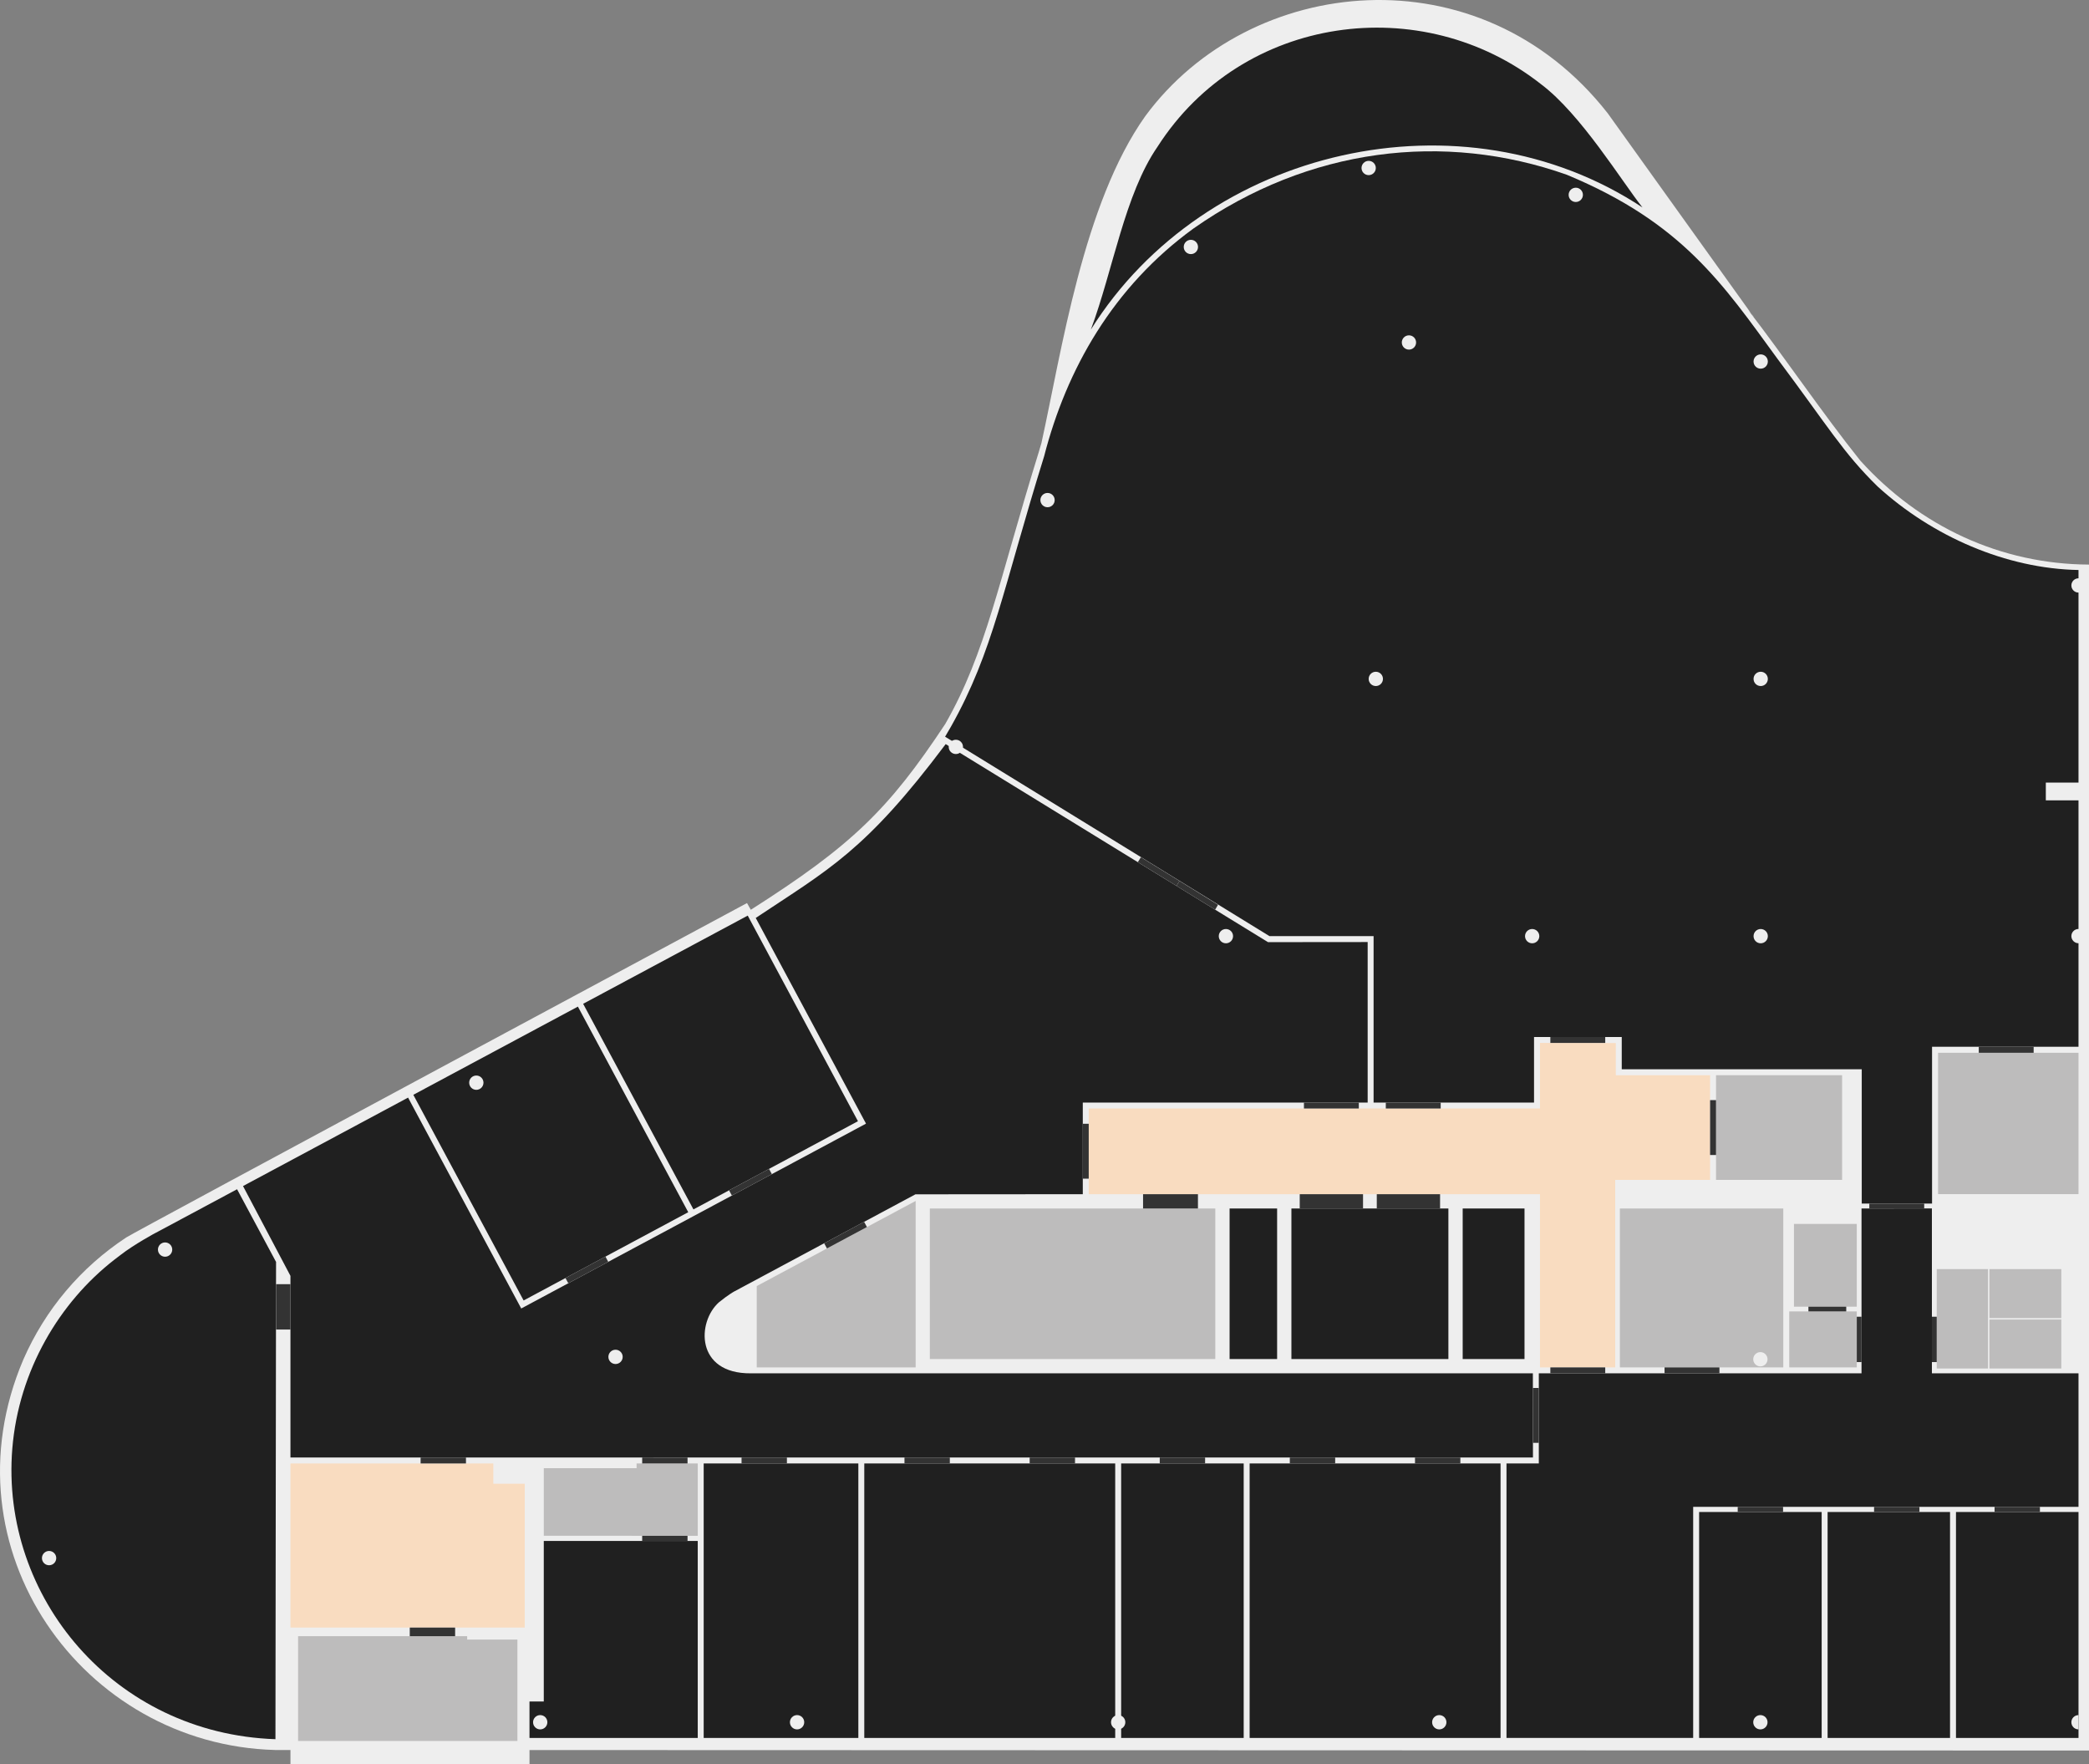 <?xml version="1.0" encoding="utf-8"?>
<!-- Generator: Adobe Illustrator 24.1.0, SVG Export Plug-In . SVG Version: 6.00 Build 0)  -->
<svg version="1.1" xmlns="http://www.w3.org/2000/svg" xmlns:xlink="http://www.w3.org/1999/xlink" x="0px" y="0px"
	 viewBox="0 0 1252.847 1057.944" style="enable-background:new 0 0 1252.847 1057.944;" xml:space="preserve">
<rect x="0" y="0" width="1252.847" height="1057.944" fill="#808080" stroke="none"/>
<style type="text/css">
	.st0{fill:#202020;}
	.st1{fill:#EEEEEE;}
	.st2{fill:#BDBCBC;}
	.st3{fill:#F9DCC0;}
	.st4{fill:#333333;}
</style>
<g id="background">
	<polygon id="background_2_" class="st0" points="637.909,221.1 691.889,68.805 774.76,13.304 850.407,8.743 
		943.161,51.698 1013.487,148.106 	"/>
	<path id="background_1_" class="st1" d="M1252.847,338.593c-52.844-0.25-101.396-22.751-137.227-62.425
		c-22.902-28.655-45.564-62.275-67.173-90.251c0.708,0.811,1.317,1.519,1.805,2.102
		c-15.461-21.58-85.841-119.796-86.045-120.081c-76.738-97.992-214.71-83.385-277.342,1.715
		c-37.304,52.538-50.155,141.111-62.283,196.051c-0.539,1.842-1.046,3.583-1.532,5.202
		c-24.172,77.914-31.624,120.421-56.15,163.277c-34.058,51.422-56.052,72.869-116.612,111.428
		l-2.286-4.027c-0.001,0.009-368.966,198.121-372.285,200.535
		c-27.375,18.044-48.588,43.244-61.692,73.168c-48.513,113.581,35.414,231.077,150.887,234.216h9.283
		v0.533v6.457v1.451h3.22h136.922h3.22v-1.451v-6.457v-0.492l935.293,0.284
		C1252.847,873.908,1252.847,515.207,1252.847,338.593z M654.234,197.646
		c13.274-35.543,20.299-81.192,39.977-109.65c50.815-79.368,158.736-93.657,230.023-37.482
		c23.903,17.925,48.609,58.586,60.833,73.913C877.08,53.027,722.677,88.321,654.234,197.646z"/>
	<path id="background_3_" class="st1" d="M1050.251,188.019c0.517,0.722,0.975,1.361,1.365,1.905
		C1051.851,190.019,1051.343,189.323,1050.251,188.019z"/>
</g>
<g id="building_spaces">
	<rect id="space_x5F_empty_2_" x="877.227" y="724.761" class="st0" width="37.078" height="90.28"/>
	<rect id="space_x5F_empty_1_" x="737.43" y="724.761" class="st0" width="28.503" height="90.279"/>
	<rect id="space_x5F_empty" x="1029.163" y="644.829" class="st2" width="75.607" height="62.781"/>
</g>
<g id="building_floors">
	<path id="floor_x5F_office" class="st0" d="M570.376,435.692c25.39-45.162,31.113-82.619,55.822-162.046
		c13.465-52.302,41.415-101.649,89.537-136.585c69.165-48.543,150.277-58.316,224.045-32.22
		l-0.005,0.011c69.276,28.77,93.659,65.698,126.214,110.293c30.793,41.192,39.393,56.379,60.155,76.671
		c32.846,29.945,77.035,49.221,120.41,50.023v127.483h-19.599v10.678h19.599v147.753h-87.836v94.05
		h-42.163v-80.535H972.618v-19.365h-52.605v39.333h-96.22l0-99.841h-62.473L566.802,441.81
		C568.399,439.077,570.376,435.692,570.376,435.692z"/>
	<polygon id="floor_x5F_storage_x5F_marketing" class="st2" points="1162.338,716.134 1162.338,631.376 
		1246.555,631.376 1246.555,716.134 1246.555,716.134 	"/>
	<rect id="floor_x5F_admin" x="971.493" y="724.761" class="st2" width="98.014" height="95.292"/>
	<rect id="floor_x5F_shower_2" x="1075.898" y="734" class="st2" width="37.681" height="49.639"/>
	<rect id="floor_x5F_shower_1" x="1073.07" y="786.477" class="st2" width="40.509" height="33.575"/>
	<path id="floor_x5F_nullpointer" class="st0" d="M448.443,549.105l66.106,123.304l-98.665,52.897v-0
		l-66.151-123.31C399.034,575.581,438.541,554.411,448.443,549.105z"/>
	<path id="floor_x5F_wasser" class="st0" d="M346.59,603.682l66.176,123.297l-98.736,52.935l-66.15-123.34
		C281.233,638.702,315.718,620.224,346.59,603.682z"/>
	<path id="floor_x5F_10vorne" class="st0" d="M165.195,1043.03l-0-0
		C68.437,1039.722,0.152,957.722,7.379,868.751c3.875-47.108,28.486-87.821,61.043-113.16
		c2.88-2.207,3.16-2.455,3.885-2.973c8.061-6.307,21.708-13.675,20.912-13.172
		c2.541-1.361,20.679-11.08,48.961-26.234l23.379,43.595L165.195,1043.03z"/>
	<rect id="floor_x5F_elevator" x="774.507" y="724.761" class="st0" width="94.145" height="90.28"/>
	<rect id="floor_x5F_stairs" x="557.655" y="724.761" class="st2" width="171.199" height="90.279"/>
	<polygon id="floor_x5F_storage_x5F_drinks" class="st2" points="549.141,720.233 549.141,820.052 453.849,820.052 
		453.849,771.273 	"/>
	<polygon id="floor_x5F_kitchen" class="st3" points="314.706,976.094 174.193,976.094 174.193,877.663 
		295.874,877.663 295.874,889.828 314.714,889.828 314.715,889.823 	"/>
	<polygon id="floor_x5F_toilet_x5F_m_x5F_2" class="st0" points="418.462,1042.28 317.554,1042.28 317.554,1020.419 
		326.128,1020.419 326.128,924.139 418.462,924.139 	"/>
	<polygon id="floor_x5F_toilet_x5F_m_x5F_1" class="st2" points="418.462,921.059 326.128,921.02 326.128,880.501 
		381.783,880.501 381.783,877.663 418.462,877.663 	"/>
	<rect id="floor_x5F_living_x5F_room" x="422.025" y="877.663" class="st0" width="92.755" height="164.617"/>
	<rect id="floor_x5F_memory" x="518.343" y="877.663" class="st0" width="150.487" height="164.617"/>
	<rect id="floor_x5F_kreativ" x="672.393" y="877.663" class="st0" width="73.491" height="164.617"/>
	<rect id="floor_x5F_contargo" x="749.447" y="877.663" class="st0" width="150.486" height="164.617"/>
	<rect id="floor_x5F_workspace" x="1019.018" y="906.771" class="st0" width="73.498" height="135.508"/>
	<rect id="floor_x5F_fitness" x="1096.079" y="906.771" class="st0" width="73.43" height="135.508"/>
	<rect id="floor_x5F_bmw" x="1173.072" y="906.771" class="st0" width="73.484" height="135.508"/>
	<polygon id="floor_x5F_billard" class="st0" points="1246.556,903.691 1015.455,903.691 1015.455,906.771 
		1015.455,1042.28 903.497,1042.28 903.497,877.663 922.882,877.663 922.882,874.1 922.88,874.1 
		922.88,823.615 1116.417,823.615 1116.424,724.757 1158.631,724.7 1158.631,823.615 1158.631,823.615 
		1246.556,823.615 	"/>
	<polygon id="floor_x5F_elevator_1_" class="st3" points="1025.6,644.829 969.058,644.828 969.058,625.524 
		923.59,625.462 923.59,664.79 652.948,664.79 652.948,716.179 923.59,716.18 923.59,820.047 
		968.705,820.052 968.705,707.61 1025.6,707.61 	"/>
	<polygon id="floor_x5F_balcony" class="st2" points="310.307,1044.091 178.783,1044.091 178.783,981.257 
		280.174,981.257 280.174,983.283 310.307,983.283 	"/>
	<rect id="floor_x5F_toilet_x5F_f_x5F_3" x="1193.119" y="761.115" class="st2" width="43.118" height="29.375"/>
	<rect id="floor_x5F_toilet_x5F_f_x5F_2" x="1193.119" y="791.342" class="st2" width="43.118" height="29.375"/>
	<rect id="floor_x5F_toilet_x5F_f_x5F_1" x="1161.53" y="761.115" class="st2" width="30.744" height="59.602"/>
	<path id="floor_x5F_coffee" class="st0" d="M450.286,823.615c-33.286,0.265-32.34-30.882-19.096-42.621
		c5.453-4.424,8.916-6.348,8.916-6.348l108.903-58.389l100.376-0.072l-0-54.952h170.849v-96.272
		l-59.783,0.056L567.159,446.252c-48.237,64.305-70.134,75.07-113.915,104.26l66.126,123.342
		l-0.31,0.167l0.008,0.014L312.602,784.725l-67.866-126.467
		c-36.672,19.65-71.787,38.466-98.99,53.042l28.447,53.859v6.945l0,101.995h745.176l-0.052-50.484
		H450.286z"/>
</g>
<g id="building_pillars">
	<circle id="pillar_24_" class="st1" cx="1246.555" cy="561.398" r="4.284"/>
	<circle id="pillar_23_" class="st1" cx="1246.555" cy="351.102" r="4.284"/>
	<circle id="pillar_22_" class="st1" cx="1055.956" cy="561.428" r="4.284"/>
	<circle id="pillar_21_" class="st1" cx="918.897" cy="561.428" r="4.284"/>
	<circle id="pillar_20_" class="st1" cx="1055.956" cy="407.145" r="4.284"/>
	<circle id="pillar_19_" class="st1" cx="825.12" cy="407.145" r="4.284"/>
	<circle id="pillar_18_" class="st1" cx="844.998" cy="205.385" r="4.284"/>
	<circle id="pillar_17_" class="st1" cx="1055.956" cy="216.816" r="4.284"/>
	<circle id="pillar_16_" class="st1" cx="945.048" cy="116.856" r="4.284"/>
	<circle id="pillar_15_" class="st1" cx="820.838" cy="100.749" r="4.284"/>
	<circle id="pillar_14_" class="st1" cx="714.211" cy="148.106" r="4.284"/>
	<circle id="pillar_13_" class="st1" cx="628.247" cy="299.915" r="4.284"/>
	<circle id="pillar_12_" class="st1" cx="735.225" cy="561.428" r="4.284"/>
	<circle id="pillar_11_" class="st1" cx="573.261" cy="447.925" r="4.284"/>
	<circle id="pillar_10_" class="st1" cx="1055.767" cy="1032.859" r="4.288"/>
	<circle id="pillar_9_" class="st1" cx="1055.763" cy="815.17" r="4.288"/>
	<circle id="pillar_8_" class="st1" cx="863.188" cy="1032.859" r="4.288"/>
	<circle id="pillar_7_" class="st1" cx="670.611" cy="1032.859" r="4.288"/>
	<circle id="pillar_6_" class="st1" cx="478.035" cy="1032.859" r="4.288"/>
	<circle id="pillar_5_" class="st1" cx="323.985" cy="1032.859" r="4.288"/>
	<circle id="pillar_4_" class="st1" cx="29.444" cy="934.427" r="4.288"/>
	<circle id="pillar_3_" class="st1" cx="99.011" cy="749.398" r="4.288"/>
	<circle id="pillar_2_" class="st1" cx="369.163" cy="813.742" r="4.288"/>
	<circle id="pillar_1_" class="st1" cx="285.669" cy="649.306" r="4.288"/>
	<path id="pillar" class="st1" d="M1246.556,1037.147c-2.368,0-4.288-1.92-4.288-4.288
		c0-2.368,1.92-4.288,4.288-4.288V1037.147z"/>
</g>
<g id="building_doors">
	<rect id="door_5_" x="1123.953" y="903.691" class="st4" width="27.2" height="3.08"/>
	<polygon id="door_34_" class="st4" points="1154.013,721.805 1121.095,721.805 1121.095,724.751 1154.013,724.706 
			"/>
	<rect id="door_33_" x="929.799" y="820.052" class="st4" width="32.918" height="3.563"/>
	<polygon id="door_32_" class="st4" points="922.88,865.316 922.88,832.399 919.317,832.399 919.369,865.316 	"/>
	<rect id="door_31_" x="929.799" y="621.905" class="st4" width="32.918" height="3.563"/>
	<rect id="door_30_" x="1025.6" y="659.76" class="st4" width="3.563" height="32.918"/>
	<rect id="door_29_" x="1186.732" y="627.755" class="st4" width="32.918" height="3.621"/>
	<rect id="door_28_" x="649.385" y="673.948" class="st4" width="3.563" height="32.918"/>
	<rect id="door_27_" x="685.533" y="716.186" class="st4" width="32.918" height="8.575"/>
	<rect id="door_26_" x="998.284" y="820.052" class="st4" width="32.918" height="3.563"/>
	<rect id="door_3_" x="1113.579" y="789.664" class="st4" width="2.839" height="27.2"/>
	<rect id="door_2_" x="1158.631" y="789.664" class="st4" width="2.898" height="27.2"/>
	<rect id="door_1_" x="1084.575" y="783.639" class="st4" width="22.68" height="2.838"/>
	<rect id="door_25_" x="831.115" y="661.233" class="st4" width="32.918" height="3.563"/>
	<rect id="door_24_" x="782.017" y="661.233" class="st4" width="32.918" height="3.563"/>
	<rect id="door_23_" x="848.629" y="874.1" class="st4" width="27.202" height="3.563"/>
	<rect id="door_22_" x="773.55" y="874.1" class="st4" width="27.202" height="3.563"/>
	
		<rect id="door" x="156.275" y="779.426" transform="matrix(-1.836970e-16 1 -1 -1.836970e-16 953.619 613.867)" class="st4" width="27.202" height="8.634"/>
	<polygon id="door_21_" class="st4" points="363.103,753.605 339.129,766.458 340.824,769.595 364.796,756.74 	"/>
	<polygon id="door_20_" class="st4" points="461.212,701.005 437.238,713.858 438.934,716.996 462.907,704.144 	"/>
	<polygon id="door_19_" class="st4" points="518.242,732.753 494.269,745.607 495.952,748.721 519.931,735.878 	"/>
	<polygon id="door_18_" class="st4" points="730.502,542.605 707.393,528.336 705.589,531.308 728.766,545.548 	"/>
	<polygon id="door_17_" class="st4" points="707.393,528.336 684.227,514.079 682.416,517.062 705.593,531.302 	"/>
	<rect id="door_16_" x="779.495" y="716.186" class="st4" width="37.961" height="8.575"/>
	<rect id="door_15_" x="825.705" y="716.186" class="st4" width="37.96" height="8.575"/>
	<rect id="door_6_" x="1196.213" y="903.691" class="st4" width="27.2" height="3.08"/>
	<rect id="door_4_" x="1042.167" y="903.691" class="st4" width="27.2" height="3.08"/>
	<polygon id="door_14_" class="st4" points="412.342,921.059 385.141,921.045 385.141,924.139 412.342,924.139 	"/>
	<rect id="door_13_" x="695.538" y="874.1" class="st4" width="27.202" height="3.563"/>
	<rect id="door_12_" x="617.526" y="874.1" class="st4" width="27.202" height="3.563"/>
	<rect id="door_11_" x="542.446" y="874.1" class="st4" width="27.202" height="3.563"/>
	<rect id="door_10_" x="444.74" y="874.1" class="st4" width="27.202" height="3.563"/>
	<rect id="door_9_" x="252.254" y="874.1" class="st4" width="27.202" height="3.563"/>
	<rect id="door_8_" x="245.755" y="976.094" class="st4" width="27.202" height="5.163"/>
	<polygon id="door_7_" class="st4" points="412.342,874.114 385.141,874.1 385.141,877.663 412.342,877.663 	"/>
</g>
<g id="building_elevator">
</g>
</svg>
